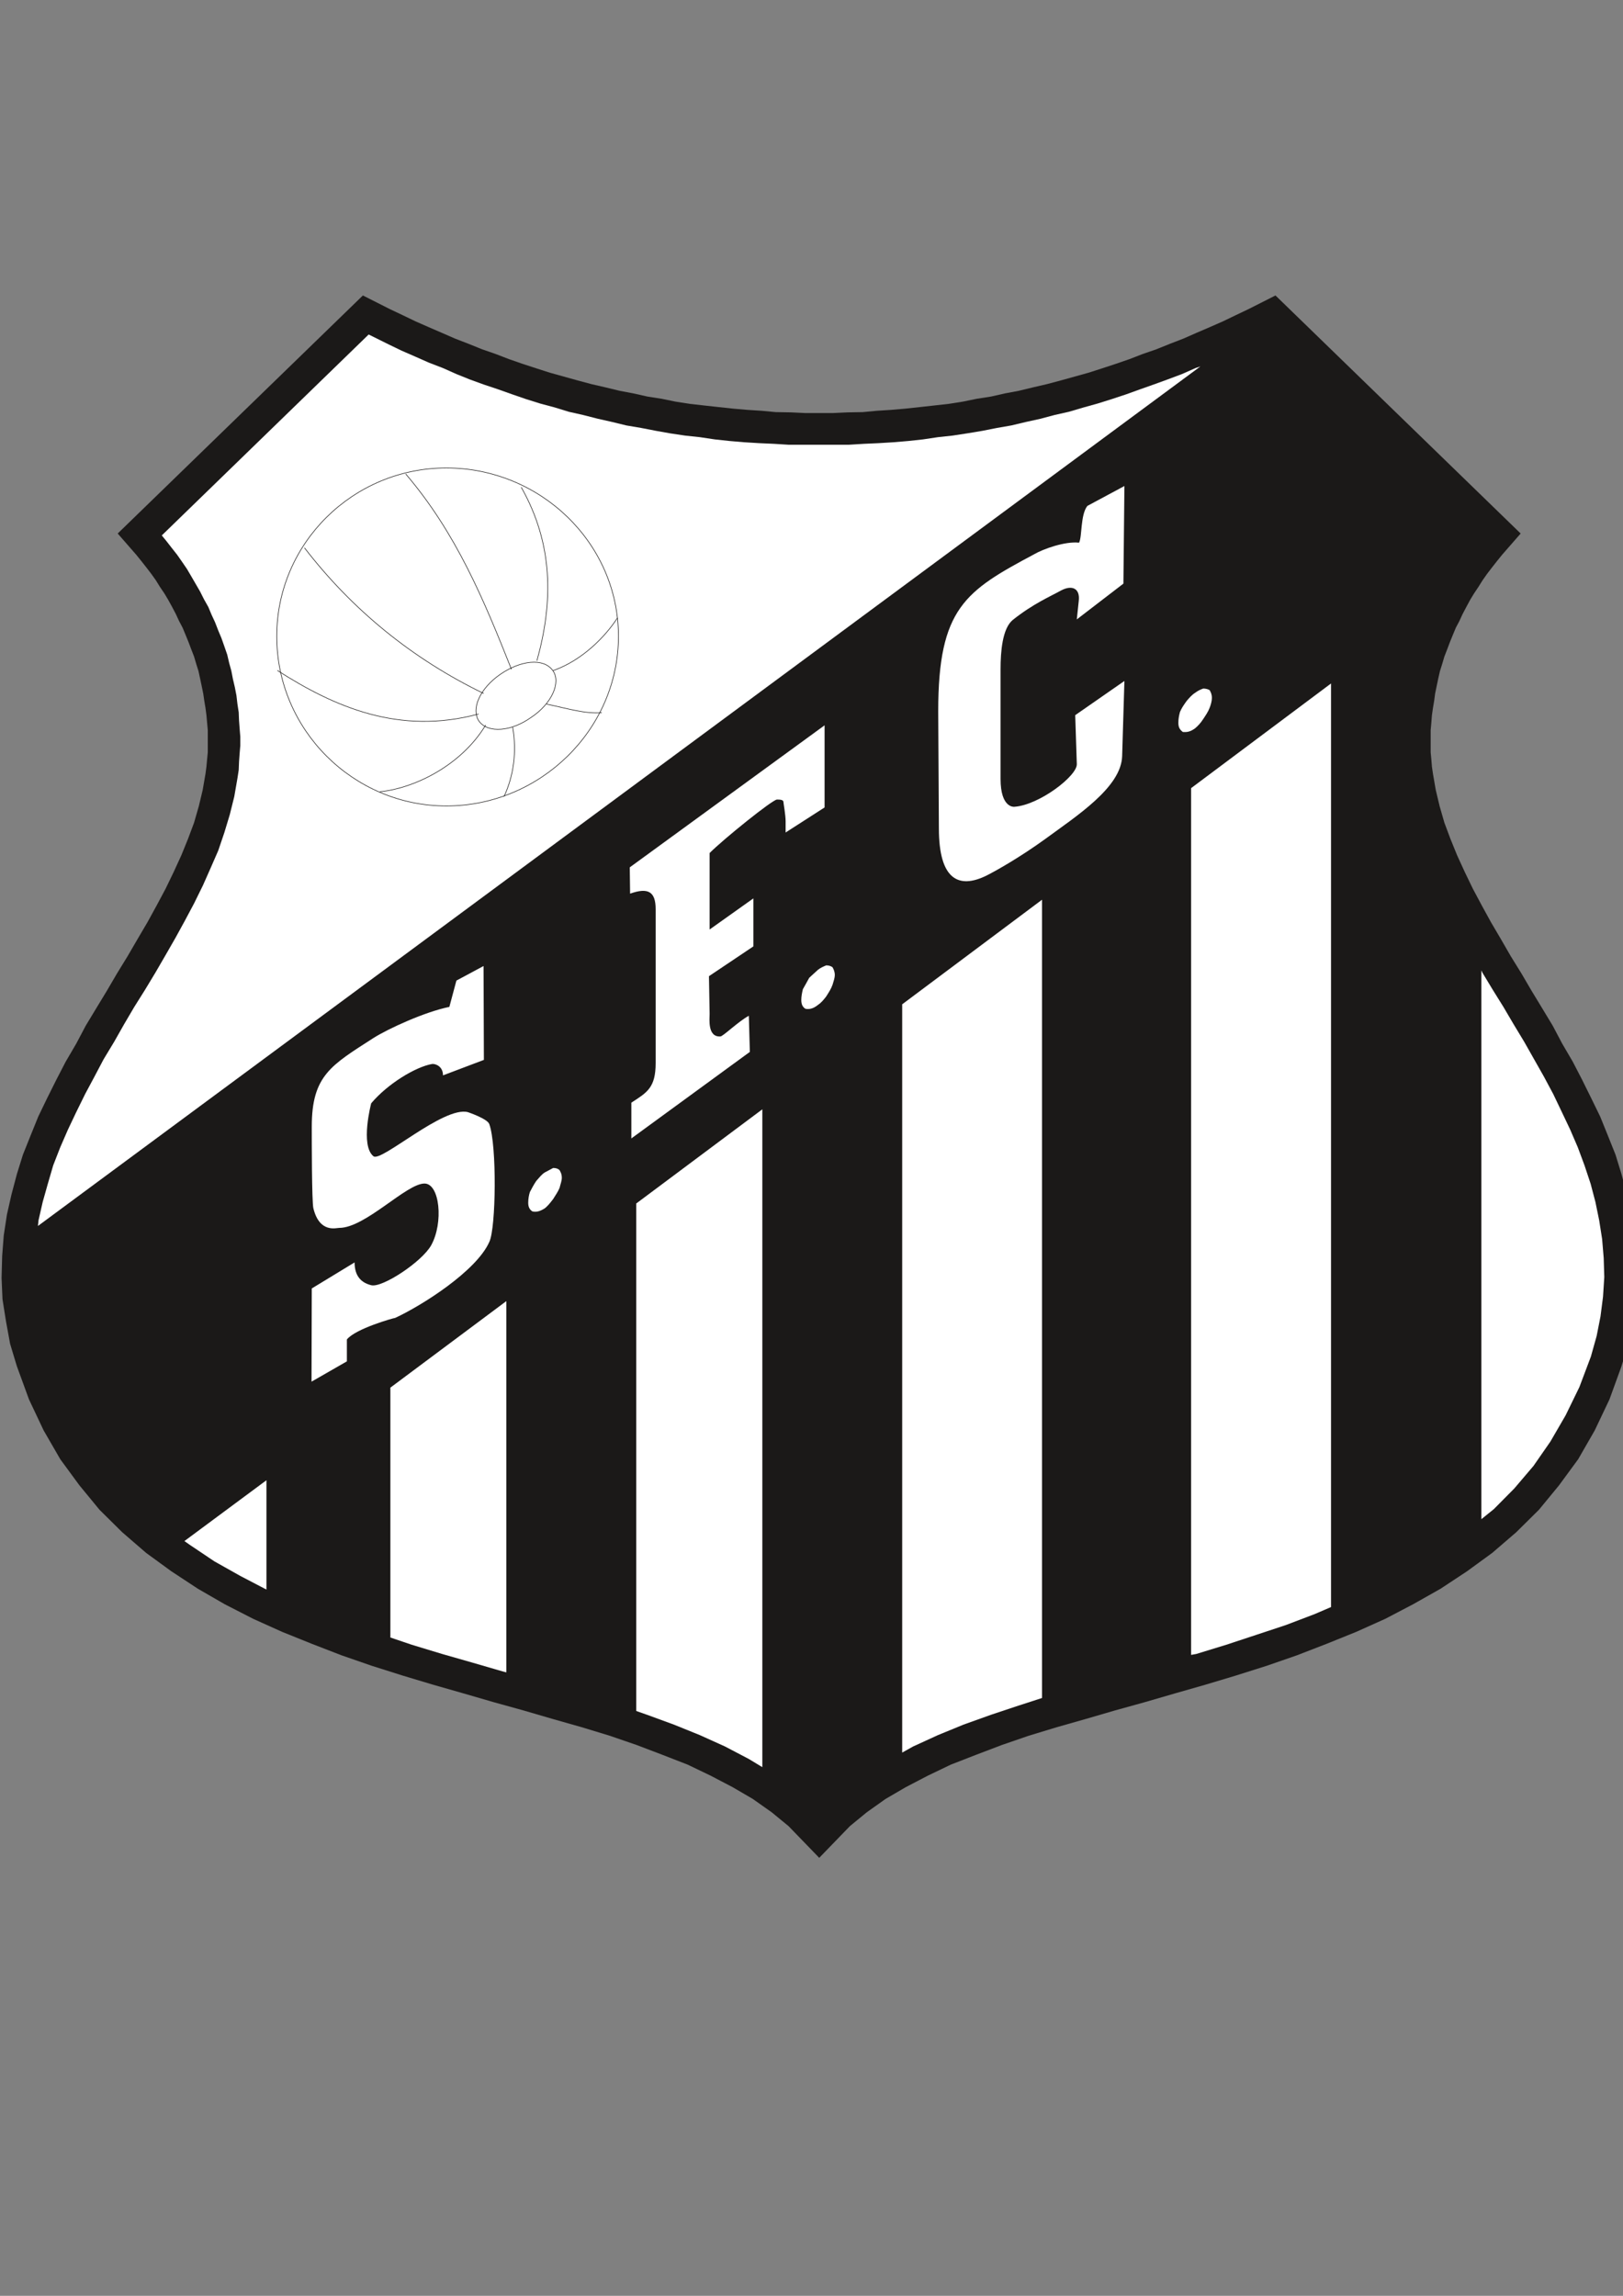 <?xml version="1.0" encoding="UTF-8" standalone="no"?>
<!-- Created with Inkscape (http://www.inkscape.org/) -->

<svg
   xmlns:dc="http://purl.org/dc/elements/1.1/"
   xmlns:cc="http://creativecommons.org/ns#"
   xmlns:rdf="http://www.w3.org/1999/02/22-rdf-syntax-ns#"
   xmlns:svg="http://www.w3.org/2000/svg"
   xmlns="http://www.w3.org/2000/svg"
   xmlns:sodipodi="http://sodipodi.sourceforge.net/DTD/sodipodi-0.dtd"
   xmlns:inkscape="http://www.inkscape.org/namespaces/inkscape"
   width="210mm"
   height="297mm"
   viewBox="0 0 210 297"
   id="svg3392"
   version="1.1"
   inkscape:version="0.91 r13725"
   sodipodi:docname="santos.svg">
  <rect x="0" y="0" width="210" height="297" fill="#808080" stroke="none"/>
  <defs
     id="defs3">
    <clipPath
       clipPathUnits="userSpaceOnUse"
       id="presentation_clip_path">
      <rect
         id="rect3403"
         height="29700"
         width="21000"
         y="0"
         x="0" />
    </clipPath>
    <clipPath
       clipPathUnits="userSpaceOnUse"
       id="presentation_clip_path-3">
      <rect
         id="rect3646"
         height="29700"
         width="21000"
         y="0"
         x="0" />
    </clipPath>
    <clipPath
       clipPathUnits="userSpaceOnUse"
       id="presentation_clip_path-6">
      <rect
         id="rect3870"
         height="29700"
         width="21000"
         y="0"
         x="0" />
    </clipPath>
    <clipPath
       clipPathUnits="userSpaceOnUse"
       id="presentation_clip_path-7">
      <rect
         id="rect4072"
         height="29700"
         width="21000"
         y="0"
         x="0" />
    </clipPath>
    <clipPath
       clipPathUnits="userSpaceOnUse"
       id="presentation_clip_path-5">
      <rect
         id="rect4318"
         height="29700"
         width="21000"
         y="0"
         x="0" />
    </clipPath>
    <clipPath
       clipPathUnits="userSpaceOnUse"
       id="presentation_clip_path-2">
      <rect
         id="rect4911"
         height="29700"
         width="21000"
         y="0"
         x="0" />
    </clipPath>
    <clipPath
       clipPathUnits="userSpaceOnUse"
       id="presentation_clip_path-70">
      <rect
         id="rect5036"
         height="29700"
         width="21000"
         y="0"
         x="0" />
    </clipPath>
    <clipPath
       clipPathUnits="userSpaceOnUse"
       id="presentation_clip_path-0">
      <rect
         id="rect5689"
         height="29700"
         width="21000"
         y="0"
         x="0" />
    </clipPath>
    <clipPath
       clipPathUnits="userSpaceOnUse"
       id="presentation_clip_path-1">
      <rect
         id="rect7541"
         height="29700"
         width="21000"
         y="0"
         x="0" />
    </clipPath>
    <clipPath
       clipPathUnits="userSpaceOnUse"
       id="presentation_clip_path-20">
      <rect
         id="rect7845"
         height="29700"
         width="21000"
         y="0"
         x="0" />
    </clipPath>
    <clipPath
       clipPathUnits="userSpaceOnUse"
       id="presentation_clip_path-59">
      <rect
         id="rect7992"
         height="29700"
         width="21000"
         y="0"
         x="0" />
    </clipPath>
    <clipPath
       clipPathUnits="userSpaceOnUse"
       id="presentation_clip_path-9">
      <rect
         id="rect8117"
         height="29700"
         width="21000"
         y="0"
         x="0" />
    </clipPath>
    <clipPath
       clipPathUnits="userSpaceOnUse"
       id="presentation_clip_path-12">
      <rect
         id="rect8270"
         height="29700"
         width="21000"
         y="0"
         x="0" />
    </clipPath>
    <clipPath
       clipPathUnits="userSpaceOnUse"
       id="presentation_clip_path-94">
      <rect
         id="rect8659"
         height="29700"
         width="21000"
         y="0"
         x="0" />
    </clipPath>
    <clipPath
       clipPathUnits="userSpaceOnUse"
       id="presentation_clip_path-50">
      <rect
         id="rect9257"
         height="29700"
         width="21000"
         y="0"
         x="0" />
    </clipPath>
    <clipPath
       clipPathUnits="userSpaceOnUse"
       id="presentation_clip_path-06">
      <rect
         id="rect9393"
         height="29700"
         width="21000"
         y="0"
         x="0" />
    </clipPath>
  </defs>
  <sodipodi:namedview
     inkscape:document-units="mm"
     id="base"
     pagecolor="#ffffff"
     bordercolor="#666666"
     borderopacity="1.0"
     inkscape:pageopacity="0.0"
     inkscape:pageshadow="2"
     inkscape:zoom="0.7"
     inkscape:cx="544.82403"
     inkscape:cy="519.70902"
     inkscape:current-layer="g4227"
     showgrid="false"
     inkscape:window-width="1619"
     inkscape:window-height="1026"
     inkscape:window-x="61"
     inkscape:window-y="24"
     inkscape:window-maximized="1" />
  <g
     inkscape:label="Layer 1"
     inkscape:groupmode="layer"
     id="layer1">
    <g
       style="fill-rule:evenodd;stroke-width:28.222;stroke-linejoin:round"
       id="g4227"
       transform="matrix(0.013,0,0,0.012,-25.418,-58.865)">
      <g
         id="g4109">
        <g
           class="Master_Slide"
           id="id2">
          <g
             class="Background"
             id="bg-id2" />
          <g
             class="BackgroundObjects"
             id="bo-id2" />
        </g>
      </g>
      <g
         style="fill-rule:evenodd;stroke-width:28.222;stroke-linejoin:round"
         id="g9541"
         transform="matrix(0.834,0,0,0.897,1640.598,3193.204)">
        <g
           id="g9430">
          <g
             class="Master_Slide"
             id="id2-3">
            <g
               class="Background"
               id="bg-id2-2" />
            <g
               class="BackgroundObjects"
               id="bo-id2-0" />
          </g>
        </g>
        <g
           id="g9435"
           class="SlideGroup">
          <g
             id="g9437">
            <g
               clip-path="url(#presentation_clip_path-06)"
               class="Slide"
               id="id1">
              <g
                 id="g9440"
                 class="Page">
                <g
                   id="g9442"
                   class="Group">
                  <g
                     id="g9444"
                     class="com.sun.star.drawing.PolyPolygonShape">
                    <g
                       id="id3">
                      <rect
                         id="rect9447"
                         height="18778"
                         width="19517"
                         y="5460"
                         x="396"
                         class="BoundingBox"
                         style="fill:none;stroke:none" />
                      <path
                         id="path9449"
                         d="m 10154,24237 -366,-381 -202,-167 -225,-160 -240,-141 -262,-138 -275,-133 -301,-118 -308,-118 -320,-111 -336,-103 -346,-99 -347,-102 -358,-100 -362,-106 -358,-103 -367,-111 -370,-118 -358,-125 -354,-138 -355,-144 -346,-157 -339,-175 -320,-186 -317,-210 -301,-221 -285,-248 -271,-270 -240,-294 -228,-313 -199,-347 -175,-373 -145,-400 -80,-267 -49,-270 -42,-267 -11,-255 7,-263 19,-248 38,-251 54,-240 64,-244 73,-236 91,-229 92,-229 106,-221 111,-224 110,-214 126,-217 114,-217 126,-210 126,-209 122,-210 125,-205 119,-206 118,-202 110,-202 107,-202 95,-198 92,-202 80,-198 72,-194 57,-199 46,-194 34,-198 11,-84 8,-87 8,-84 0,-92 0,-84 0,-91 -8,-88 -8,-91 -11,-84 -15,-91 -12,-84 -19,-93 -19,-91 -19,-88 -26,-83 -27,-92 -34,-88 -31,-83 -34,-84 -38,-92 -42,-80 -38,-83 -46,-88 -46,-84 -45,-76 -54,-80 -49,-80 -54,-76 -61,-80 -57,-73 -61,-76 -221,-255 2926,-2861 320,163 153,73 157,76 156,69 156,68 157,69 164,64 160,65 163,57 157,61 163,57 164,54 164,53 164,46 164,46 167,45 164,38 172,42 163,31 168,38 172,27 163,34 172,27 167,19 172,19 175,19 172,15 171,11 168,16 179,3 167,8 172,0 171,0 168,-8 179,-3 168,-16 171,-11 172,-15 175,-19 171,-19 168,-19 171,-27 164,-34 172,-27 167,-38 164,-31 172,-42 163,-38 168,-45 164,-46 164,-46 164,-53 163,-54 164,-57 156,-61 164,-57 160,-65 164,-64 156,-69 157,-68 156,-69 157,-76 152,-73 320,-163 2926,2861 -221,255 -61,76 -57,73 -61,80 -53,76 -50,80 -53,80 -46,76 -45,84 -46,88 -38,83 -42,80 -38,92 -34,84 -31,83 -34,88 -27,92 -26,83 -20,88 -19,91 -19,93 -11,84 -15,91 -12,84 -7,91 -8,88 0,91 0,84 0,92 8,84 7,87 12,84 34,198 46,194 57,199 72,194 80,198 92,202 95,198 107,202 110,202 118,202 118,206 126,205 122,210 126,209 126,210 114,217 126,217 110,214 110,224 107,221 92,229 91,229 72,236 65,244 53,240 39,251 19,248 7,263 -11,255 -42,267 -50,270 -80,267 -144,400 -176,373 -198,347 -228,313 -240,294 -271,270 -286,248 -301,221 -316,210 -327,186 -332,175 -347,157 -354,144 -354,138 -358,125 -370,118 -367,111 -358,103 -362,106 -358,100 -347,102 -346,99 -336,103 -320,111 -308,118 -301,118 -275,133 -263,138 -240,141 -224,160 -202,167 -366,381 z"
                         inkscape:connector-curvature="0"
                         style="fill:#1b1918;stroke:none" />
                    </g>
                  </g>
                  <g
                     id="g9451"
                     class="com.sun.star.drawing.PolyPolygonShape">
                    <g
                       id="id4">
                      <rect
                         id="rect9454"
                         height="17219"
                         width="18695"
                         y="5929"
                         x="829"
                         class="BoundingBox"
                         style="fill:none;stroke:none" />
                      <path
                         id="path9456"
                         d="m 9475,23147 -163,-99 -282,-149 -301,-137 -309,-126 -320,-118 -130,-46 0,-6099 1505,-1132 0,7906 z m 0,0 0,0 z m -3055,-5601 0,4462 -46,-12 -362,-106 -358,-103 -363,-111 -255,-87 0,-3003 1384,-1040 z m 0,0 0,0 z m -2863,2153 0,1314 -312,-164 -309,-175 -293,-198 -65,-46 979,-731 z m 0,0 0,0 z m -2727,-3056 7,-68 50,-221 61,-218 64,-221 84,-217 92,-213 99,-210 106,-217 111,-209 110,-210 126,-210 118,-210 122,-209 126,-202 126,-210 121,-210 119,-209 110,-202 111,-210 106,-217 92,-209 91,-210 73,-217 64,-213 54,-218 38,-221 15,-99 4,-99 7,-99 8,-95 0,-107 -8,-99 -7,-95 -4,-99 -15,-99 -12,-103 -19,-99 -23,-99 -19,-99 -26,-95 -23,-99 -34,-99 -35,-100 -38,-91 -38,-99 -42,-91 -38,-92 -53,-95 -46,-92 -50,-87 -53,-92 -53,-91 -57,-84 -61,-88 -65,-83 -65,-84 -53,-65 2469,-2415 76,38 160,80 156,76 164,72 164,73 165,64 163,73 160,65 164,60 172,58 171,61 164,57 168,53 171,46 171,53 168,38 179,46 168,38 171,42 176,30 179,35 167,30 179,27 176,19 179,27 175,19 175,15 179,11 176,8 175,11 179,0 183,0 175,0 183,0 179,-11 175,-8 179,-11 176,-15 175,-19 179,-27 175,-19 175,-27 179,-30 176,-35 171,-30 175,-42 172,-38 171,-46 168,-38 179,-53 164,-46 168,-53 171,-57 168,-61 163,-58 164,-60 172,-65 164,-73 57,-19 L 830,16643 Z m 0,0 0,0 z m 15432,-6520 0,11100 -194,84 -347,133 -354,118 -355,118 -359,111 -61,11 0,-10417 1670,-1258 z m 0,0 0,0 z m -3449,2599 0,9594 -282,92 -328,110 -327,118 -305,126 -297,137 -130,73 0,-8993 1669,-1257 z m 0,0 0,0 z m 5243,849 12,27 126,210 125,202 122,209 126,210 118,210 118,210 111,209 103,217 99,210 91,213 80,217 73,221 57,218 45,221 35,224 19,229 7,229 -15,236 -30,236 -46,236 -69,248 -137,366 -164,339 -182,316 -202,293 -229,271 -244,248 -149,121 0,-6596 z"
                         inkscape:connector-curvature="0"
                         style="fill:#ffffff;stroke:none" />
                    </g>
                  </g>
                  <g
                     id="g9458"
                     class="com.sun.star.drawing.ClosedBezierShape">
                    <g
                       id="id5">
                      <rect
                         id="rect9461"
                         height="4071"
                         width="4087"
                         y="7529"
                         x="3676"
                         class="BoundingBox"
                         style="fill:none;stroke:none" />
                      <path
                         id="path9463"
                         d="m 5704,7533 c 1121,0 2054,902 2054,2023 0,1121 -933,2039 -2054,2039 -1110,0 -2024,-914 -2024,-2039 0,-1121 914,-2023 2024,-2023 z"
                         inkscape:connector-curvature="0"
                         style="fill:none;stroke:#1b1918;stroke-width:7;stroke-linejoin:miter" />
                    </g>
                  </g>
                  <g
                     id="g9465"
                     class="com.sun.star.drawing.ClosedBezierShape">
                    <g
                       id="id6">
                      <rect
                         id="rect9468"
                         height="816"
                         width="963"
                         y="9863"
                         x="6054"
                         class="BoundingBox"
                         style="fill:none;stroke:none" />
                      <path
                         id="path9470"
                         d="m 6348,10013 c 240,-167 515,-201 626,-46 103,141 -12,401 -260,565 -233,167 -508,194 -619,46 -102,-149 12,-398 253,-565 z"
                         inkscape:connector-curvature="0"
                         style="fill:none;stroke:#1b1918;stroke-width:7;stroke-linejoin:miter" />
                    </g>
                  </g>
                  <g
                     id="g9472"
                     class="com.sun.star.drawing.OpenBezierShape">
                    <g
                       id="id7">
                      <rect
                         id="rect9475"
                         height="836"
                         width="134"
                         y="10648"
                         x="6389"
                         class="BoundingBox"
                         style="fill:none;stroke:none" />
                      <path
                         id="path9477"
                         d="m 6496,10649 c 50,298 12,580 -103,832"
                         inkscape:connector-curvature="0"
                         style="fill:none;stroke:#1b1918;stroke-width:7;stroke-linejoin:miter" />
                    </g>
                  </g>
                  <g
                     id="g9479"
                     class="com.sun.star.drawing.OpenBezierShape">
                    <g
                       id="id8">
                      <rect
                         id="rect9482"
                         height="114"
                         width="663"
                         y="10367"
                         x="6898"
                         class="BoundingBox"
                         style="fill:none;stroke:none" />
                      <path
                         id="path9484"
                         d="m 6899,10371 c 259,54 458,119 660,103"
                         inkscape:connector-curvature="0"
                         style="fill:none;stroke:#1b1918;stroke-width:7;stroke-linejoin:miter" />
                    </g>
                  </g>
                  <g
                     id="g9486"
                     class="com.sun.star.drawing.OpenBezierShape">
                    <g
                       id="id9">
                      <rect
                         id="rect9489"
                         height="640"
                         width="773"
                         y="9333"
                         x="6977"
                         class="BoundingBox"
                         style="fill:none;stroke:none" />
                      <path
                         id="path9491"
                         d="m 6979,9968 c 347,-122 623,-409 767,-633"
                         inkscape:connector-curvature="0"
                         style="fill:none;stroke:#1b1918;stroke-width:7;stroke-linejoin:miter" />
                    </g>
                  </g>
                  <g
                     id="g9493"
                     class="com.sun.star.drawing.OpenBezierShape">
                    <g
                       id="id10">
                      <rect
                         id="rect9496"
                         height="2089"
                         width="325"
                         y="7763"
                         x="6594"
                         class="BoundingBox"
                         style="fill:none;stroke:none" />
                      <path
                         id="path9498"
                         d="M 6785,9850 C 6981,9141 6981,8447 6598,7765"
                         inkscape:connector-curvature="0"
                         style="fill:none;stroke:#1b1918;stroke-width:7;stroke-linejoin:miter" />
                    </g>
                  </g>
                  <g
                     id="g9500"
                     class="com.sun.star.drawing.OpenBezierShape">
                    <g
                       id="id11">
                      <rect
                         id="rect9503"
                         height="2354"
                         width="1270"
                         y="7602"
                         x="5216"
                         class="BoundingBox"
                         style="fill:none;stroke:none" />
                      <path
                         id="path9505"
                         d="M 6481,9953 C 6153,9122 5824,8318 5219,7605"
                         inkscape:connector-curvature="0"
                         style="fill:none;stroke:#1b1918;stroke-width:7;stroke-linejoin:miter" />
                    </g>
                  </g>
                  <g
                     id="g9507"
                     class="com.sun.star.drawing.OpenBezierShape">
                    <g
                       id="id12">
                      <rect
                         id="rect9510"
                         height="1758"
                         width="2144"
                         y="8490"
                         x="4008"
                         class="BoundingBox"
                         style="fill:none;stroke:none" />
                      <path
                         id="path9512"
                         d="M 6149,10243 C 5299,9828 4582,9240 4011,8493"
                         inkscape:connector-curvature="0"
                         style="fill:none;stroke:#1b1918;stroke-width:7;stroke-linejoin:miter" />
                    </g>
                  </g>
                  <g
                     id="g9514"
                     class="com.sun.star.drawing.OpenBezierShape">
                    <g
                       id="id13">
                      <rect
                         id="rect9517"
                         height="620"
                         width="2405"
                         y="9964"
                         x="3686"
                         class="BoundingBox"
                         style="fill:none;stroke:none" />
                      <path
                         id="path9519"
                         d="m 6089,10490 c -945,257 -1720,-84 -2401,-523"
                         inkscape:connector-curvature="0"
                         style="fill:none;stroke:#1b1918;stroke-width:7;stroke-linejoin:miter" />
                    </g>
                  </g>
                  <g
                     id="g9521"
                     class="com.sun.star.drawing.OpenBezierShape">
                    <g
                       id="id14">
                      <rect
                         id="rect9524"
                         height="808"
                         width="1268"
                         y="10621"
                         x="4910"
                         class="BoundingBox"
                         style="fill:none;stroke:none" />
                      <path
                         id="path9526"
                         d="m 6173,10623 c -294,492 -862,763 -1262,801"
                         inkscape:connector-curvature="0"
                         style="fill:none;stroke:#1b1918;stroke-width:7;stroke-linejoin:miter" />
                    </g>
                  </g>
                  <g
                     id="g9528"
                     class="com.sun.star.drawing.ClosedBezierShape">
                    <g
                       id="id15">
                      <rect
                         id="rect9531"
                         height="10765"
                         width="10747"
                         y="7750"
                         x="4095"
                         class="BoundingBox"
                         style="fill:none;stroke:none" />
                      <path
                         id="path9533"
                         d="m 4098,17394 511,-313 c 0,126 46,236 198,274 130,35 606,-281 716,-480 149,-270 103,-742 -80,-742 -217,0 -705,533 -1017,533 -38,0 -236,65 -309,-236 -19,-77 -19,-831 -19,-980 0,-617 233,-739 736,-1066 175,-111 609,-313 906,-374 l 84,-316 324,-175 4,1128 -488,186 c 0,-110 -91,-141 -129,-137 -198,34 -534,240 -728,473 0,0 -133,506 27,636 91,76 838,-606 1127,-530 0,0 237,80 256,145 91,255 80,1246 0,1414 -153,350 -804,765 -1124,914 -16,0 -473,129 -576,259 l 0,263 -422,244 3,-1120 z m 0,0 0,0 z m 2782,-1395 c 34,-19 64,-34 99,-53 30,0 57,7 76,26 11,20 27,46 27,92 0,38 -16,76 -27,122 -19,46 -46,84 -76,133 -35,46 -65,84 -99,111 -58,38 -103,49 -149,38 -30,-19 -50,-50 -50,-103 0,-46 8,-92 20,-130 26,-49 45,-87 76,-133 34,-38 65,-80 103,-103 z m 0,0 0,0 z m 1013,-3666 2325,-1707 0,987 -465,301 0,-134 c 0,-76 -26,-220 -26,-232 0,-27 -38,-30 -77,-30 -53,0 -644,480 -804,643 l 0,919 522,-374 0,577 -530,358 8,453 c 0,61 -27,282 129,271 31,0 217,-183 339,-248 l 12,434 -1414,1040 0,-430 c 187,-122 290,-179 290,-476 l 0,-1849 c 0,-214 -92,-263 -305,-187 l -4,-316 z m 0,0 0,0 z m 2245,1232 c 34,-27 65,-39 99,-54 31,0 57,8 76,23 12,23 27,50 27,95 0,31 -15,76 -27,115 -19,53 -45,91 -76,141 -34,45 -65,80 -99,102 -57,46 -103,54 -148,46 -31,-19 -50,-49 -50,-106 0,-42 8,-84 19,-130 27,-46 46,-84 76,-137 35,-31 73,-69 103,-95 z m 0,0 0,0 z m 3090,-4212 23,-220 c 19,-153 -80,-199 -214,-126 -121,68 -335,160 -575,354 -122,103 -144,377 -144,591 l 0,1318 c 0,354 163,335 163,335 297,-19 755,-373 747,-514 l -19,-587 587,-411 -27,903 c -11,377 -545,720 -926,1002 -278,202 -552,362 -693,434 -332,164 -568,50 -568,-568 l -8,-1406 c 0,-1242 324,-1447 1147,-1889 103,-61 366,-157 534,-138 38,-76 15,-335 99,-442 l 442,-239 -12,1173 -556,430 z m 0,0 0,0 z m 1414,881 c 30,-23 61,-38 95,-50 30,0 57,8 76,19 15,27 27,50 27,95 0,35 -12,80 -27,118 -19,50 -46,88 -76,134 -34,53 -65,84 -95,110 -61,46 -103,50 -149,46 -34,-27 -53,-53 -53,-110 0,-46 7,-84 19,-130 19,-46 45,-84 80,-133 30,-35 61,-73 103,-99 z"
                         inkscape:connector-curvature="0"
                         style="fill:#ffffff;stroke:none" />
                    </g>
                  </g>
                </g>
              </g>
            </g>
          </g>
        </g>
      </g>
    </g>
  </g>
</svg>
